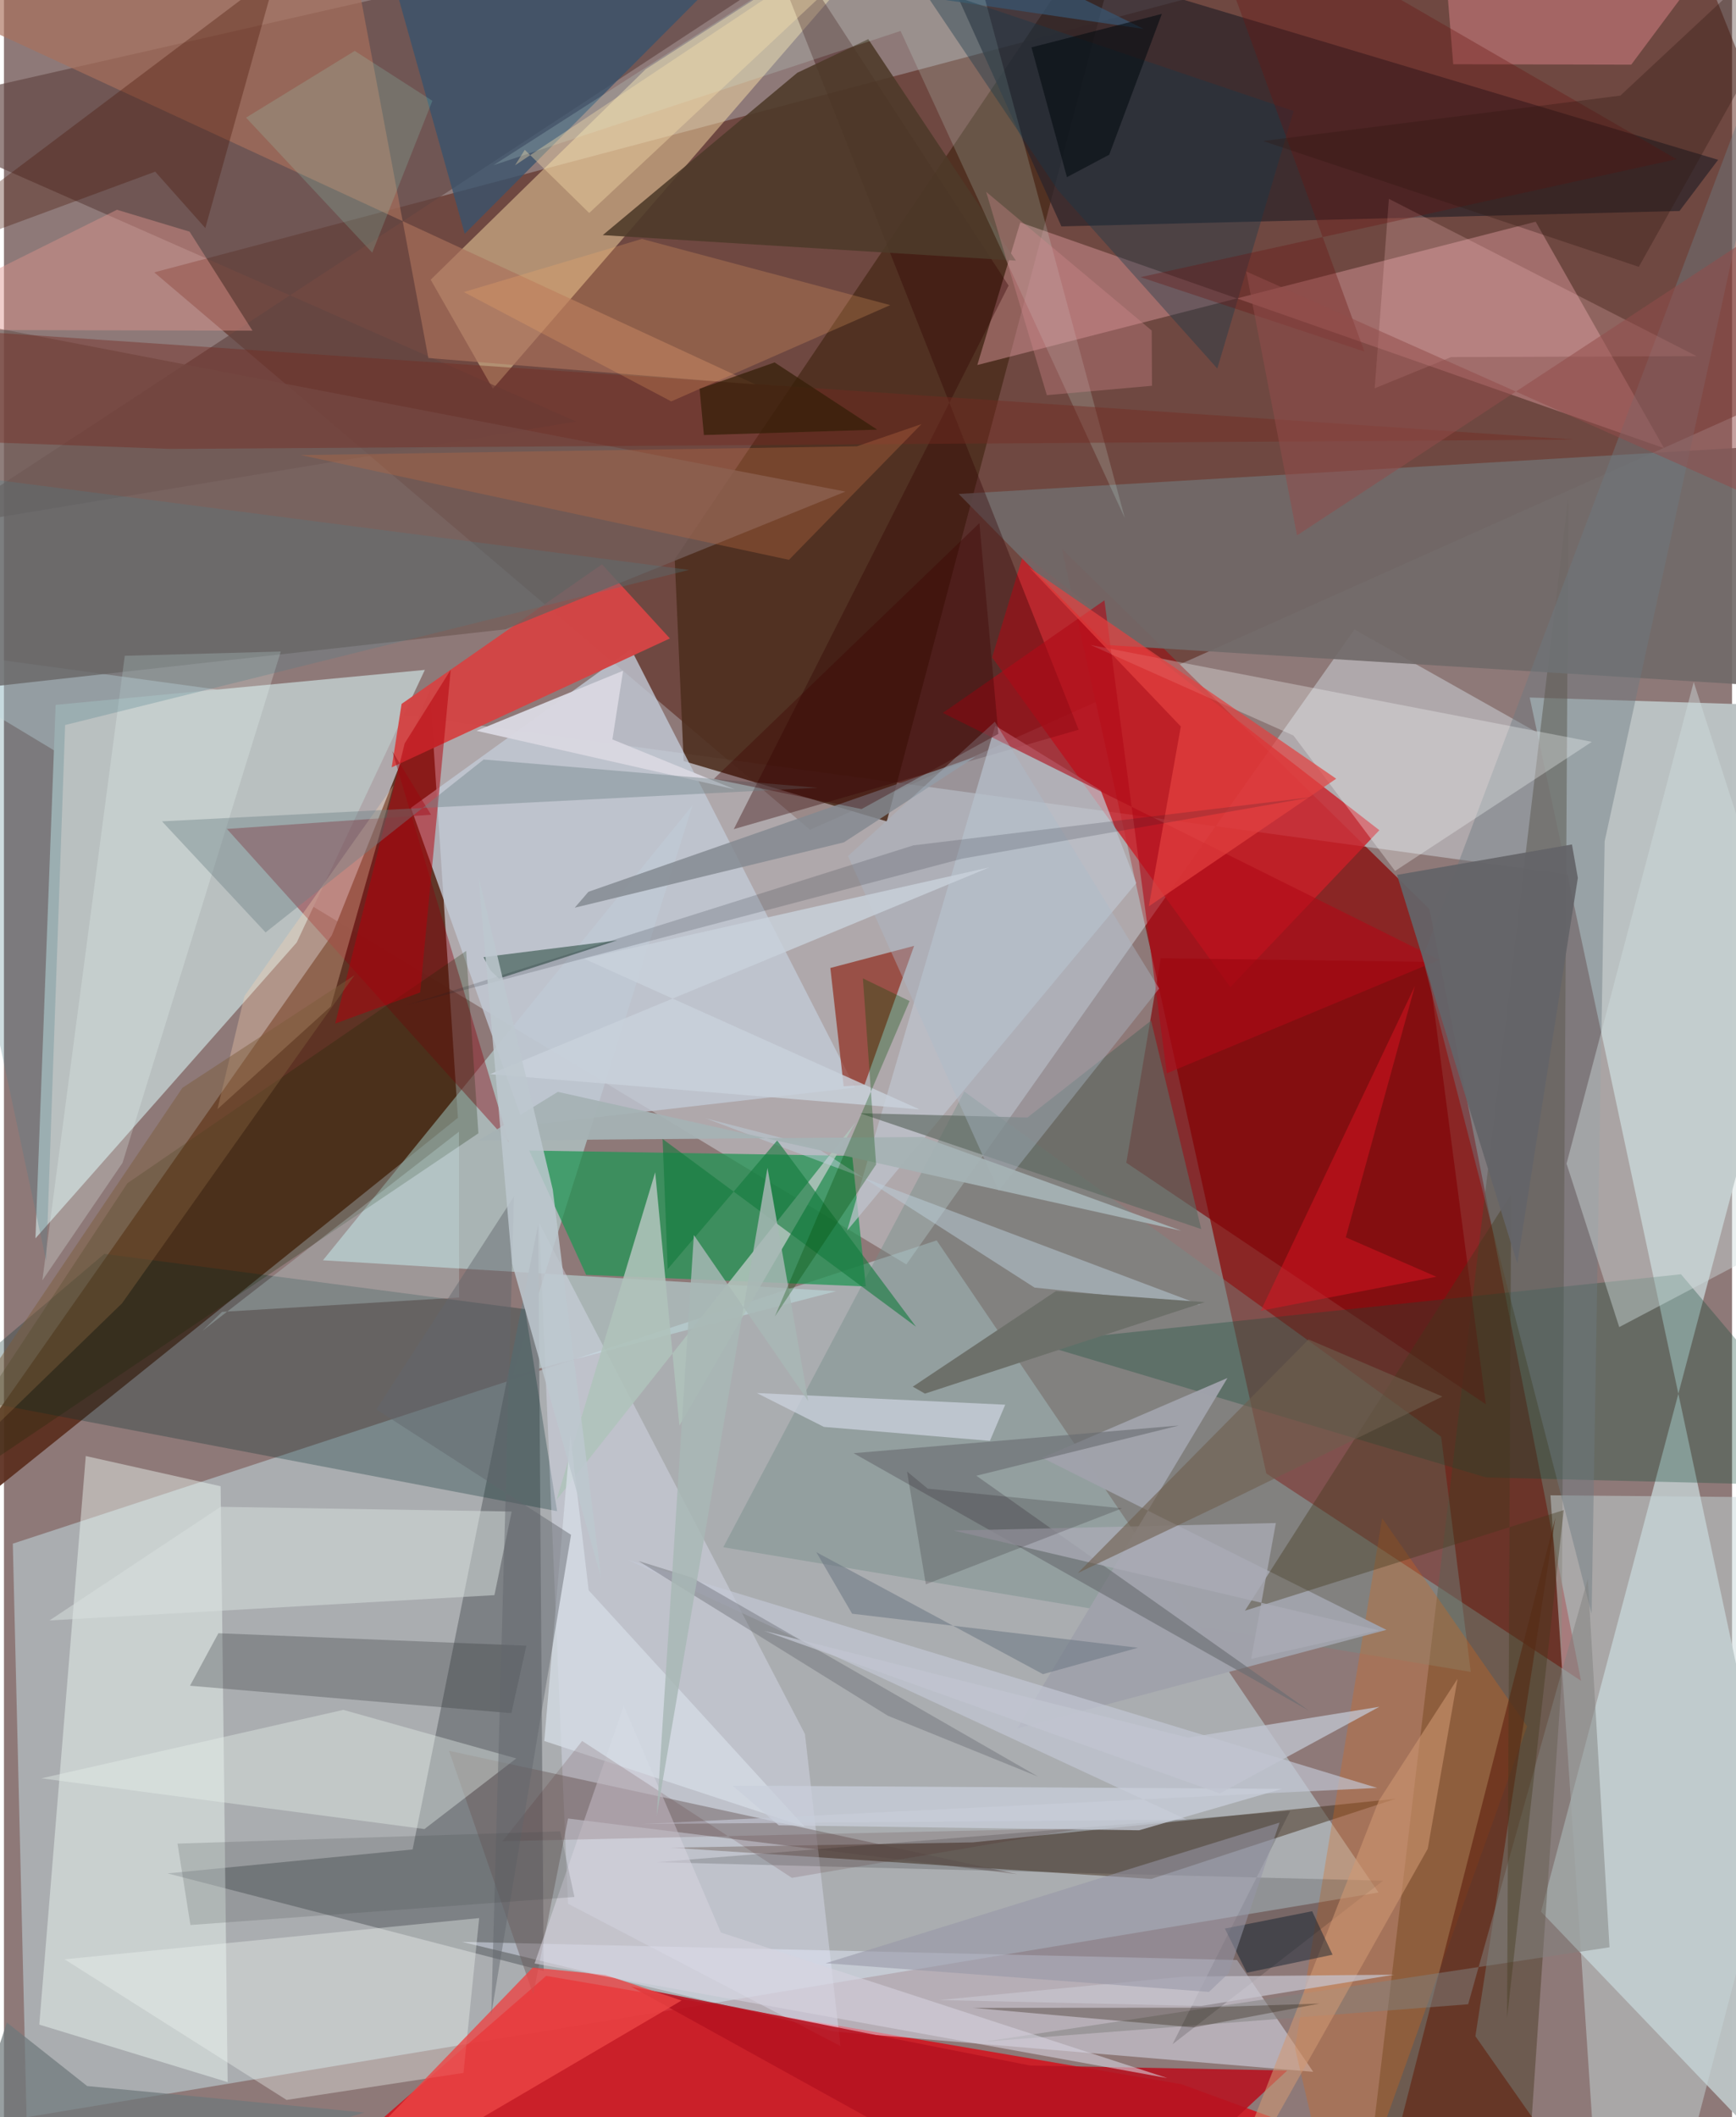 <svg xmlns="http://www.w3.org/2000/svg" width="228" height="278" viewBox="0 0 836 1024"><path fill="#8e7978" d="M0 0h836v1024H0z"/><path fill="#4b0e00" fill-opacity=".455" d="M898 174.138L389.968 401.342 72.693 131.73 803.873-62z"/><path fill="#b4c1c7" fill-opacity=".714" d="M4.283 746.615l446.93-146.67L664.979 915.34 10.943 1024.025z"/><path fill="#8a2625" fill-opacity=".992" d="M610.7 712.675l152.243 100.268-73.318-373.248-177.88-174.33z"/><path fill="#e5f7ff" fill-opacity=".376" d="M653.344 304.497L898 442.3-62 310.94l498.545 300.598z"/><path fill="#5b2e1f" fill-opacity=".929" d="M206.045 333.55l13.56 207.085L-62 766.884 158.607 452.39z"/><path fill="#e0000d" fill-opacity=".737" d="M262.304 955.674l307.407 52.397L782.43 1086l-616.198-46.66z"/><path fill="#bac1c2" fill-opacity=".992" d="M743.588 924.621L898 1086 738.112 337.365 898 342.403z"/><path fill="#b9c0c0" d="M15.239 598.947L25 340.91l178.62-16.906-62.004 131.856z"/><path fill="#4d2e1f" fill-opacity=".894" d="M427.09 397.285L548.572-62 324.501 270.524l4.33 97.575z"/><path fill="#bad6d8" fill-opacity=".631" d="M333.115 389.488L246.23 665.201l156.356-40.683-248.27-14.96z"/><path fill="#50412d" fill-opacity=".525" d="M753.457 814.523l3.382-575.016L655.82 1086h79.048z"/><path fill="#ffe4aa" fill-opacity=".463" d="M445.251-53.142L310.444 33.479l-104.01 101.805 30.098 52.727z"/><path fill="#614542" fill-opacity=".659" d="M450.47-62L-62 54.499 276.818 203.89l-309.62 51.316z"/><path fill="#219555" fill-opacity=".737" d="M410.373 559.052l6.566 63.168-135.292-5.632-27.56-60.114z"/><path fill="#7d8185" fill-opacity=".996" d="M197.69 894.522l60.763-302.241 2.654 361.009-181.969-47.2z"/><path fill="#e3e9fb" fill-opacity=".471" d="M596.508 947.984l-374.953-8.765 180.27 43.39 231.549 19.448z"/><path fill="#d8989c" fill-opacity=".471" d="M741 107.245l62.103 109.522-311.44-109.173-20.78 68.963z"/><path fill="#2e252a" fill-opacity=".749" d="M511.575 109.5l299.006-7.456 18.682-24.751L445.097-37.696z"/><path fill="#c1c9d5" fill-opacity=".8" d="M251.666 544.43l160.079-18.379-108.422-212.15-106.433 76.8z"/><path fill="#cb1f27" fill-opacity=".792" d="M493.187 267.996l172.195 133.541-72.102 75.935-115.23-159.51z"/><path fill="#f4fffb" fill-opacity=".424" d="M39.583 704.232l-22.49 275 91.125 27.818-3.403-288.213z"/><path fill="#473422" fill-opacity=".525" d="M555.008 908.778l118.235-38.76-204.49 21.08-146.284 2.558z"/><path fill="#d34545" fill-opacity=".976" d="M289.302 272.927l32.861 35.863-134.584 62.338 4.788-30.678z"/><path fill="#08312f" fill-opacity=".298" d="M252.102 633.193l15.494 97.714-298.651-56.928 79.603-67.53z"/><path fill="#738c88" fill-opacity=".42" d="M464.603 527.978L347.98 748.342l361.617 60.299-14.322-113.759z"/><path fill="#716a69" fill-opacity=".914" d="M861.202 332.287L898 213.117 461.863 238.91l71.95 73.086z"/><path fill="#735d5a" fill-opacity=".796" d="M407.113 237.76L242.62 304.373-62 338.306V147.493z"/><path fill="#e9ecff" fill-opacity=".337" d="M404.677 989.597l-131.813-68.843L258.93 591.43 387.5 838.683z"/><path fill="#c7d6d8" fill-opacity=".49" d="M769.085 1036.917l35.924 43.708L898 724.585l-149.843-1.363z"/><path fill="#800006" fill-opacity=".639" d="M559.64 463.453l129.179 1.78L716.9 679.216 542.958 562.383z"/><path fill="#114938" fill-opacity=".314" d="M716.935 714.573L898 719.12l-86.689-102.805L498.35 649.3z"/><path fill="#8b1705" fill-opacity=".6" d="M440.306 457.475l-40.523 10.708 6.444 57.22 10.048-.638z"/><path fill="#300000" fill-opacity=".357" d="M519.9 352.943L355.786-62l130.226 200.135L353.067 401.03z"/><path fill="#89000d" fill-opacity=".396" d="M244.326 552.576L187.817 363.23l18.792 30.843-98.742 6.854z"/><path fill="#bfc4ce" fill-opacity=".718" d="M479.556 350.992L407.89 595.205l139.89-168.071-17.213-44.917z"/><path fill="#eef5f2" fill-opacity=".373" d="M136.72 1015.661L29.312 947.648 229.9 927.707l-7.592 74.881z"/><path fill="#e06710" fill-opacity=".286" d="M646.793 1086l90.074-251.042-70.139-100.7-42.15 256.312z"/><path fill="#6c7a81" fill-opacity=".435" d="M774.377 406.885l92.136-421.917L686.3 463.281l81.77 317.324z"/><path fill="#f5faf9" fill-opacity=".314" d="M672.976 421.259l95.2-62.457-242.553-46.862 98.195 43.793z"/><path fill="#aa715c" fill-opacity=".659" d="M-43.414-2.372l407.237 188.42-158.518-12.884L161.19-62z"/><path fill="#a0a2ab" fill-opacity=".988" d="M502.25 705.071l166.539 83.24-178.523 47.635L591.903 666.48z"/><path fill="#d0dcde" fill-opacity=".435" d="M898 580.47l-116.574 61.397-25.49-79.06 61.523-232.941z"/><path fill="#38536c" fill-opacity=".776" d="M397.29-62L222.905 113.068l-43.029-153.23 371.511 54.159z"/><path fill="#b0c3bb" fill-opacity=".882" d="M267.31 725.46l144.629-182.561-85.18 146.627-11.708-122.53z"/><path fill="#b61321" fill-opacity=".894" d="M303.41 960.841l193.13 38.195 124.283 2.402-91.18 84.562z"/><path fill="#6d5d5f" fill-opacity=".482" d="M215.32 846.798l274.975 59.707-217.408-26.95-16.857 85.08z"/><path fill="#4d3a29" fill-opacity=".882" d="M418.12 18.931l71.434 107.126-199.868-12.342 94.097-78.513z"/><path fill="#2b2f32" fill-opacity=".282" d="M103.744 789.932L90 815.33l155.466 13.276 7.261-32.642z"/><path fill="#632513" fill-opacity=".659" d="M711.84 984.85L782.726 1086l-109.352-50.15 77.135-301.717z"/><path fill="#fed6b1" fill-opacity=".306" d="M158.116 486.8l30.362-106.992-72.14 101.967-13.048 54.68z"/><path fill="#d0f5ed" fill-opacity=".184" d="M542.27 250.65L433.75 14.975 236.84 79.88 458.009-62z"/><path fill="#e7f2ee" fill-opacity=".384" d="M18.098 860.113l146.082-33.107 83.67 23.487-44.43 34.156z"/><path fill="#dae2e0" fill-opacity=".498" d="M104.817 728.795L22.02 783.753l215.256-12.237 8.344-40.443z"/><path fill="#c8787b" fill-opacity=".6" d="M787.228 31.272l-86.115-.197L693.56-62h163.187z"/><path fill="#752921" fill-opacity=".42" d="M80.689 217.134l678.714-4.531-779.495-52.767L-62 211.94z"/><path fill="#bccdd9" fill-opacity=".506" d="M578.863 631.087l-239.298-90.159 52.507 13.523 106.506 68.313z"/><path fill="#828180" fill-opacity=".498" d="M708.344 969.391l-234.14 18.092 302.519-45.644-10.49-178.214z"/><path fill="#461200" fill-opacity=".325" d="M73.172 83.03l24.245 27.275 34.397-123.343L-62 132.946z"/><path fill="#5e6962" fill-opacity=".659" d="M579.222 594.475L414.093 538.43l81.039 2.06 59.805-46.854z"/><path fill="#122700" fill-opacity=".243" d="M59.705 572.3L-47.459 734.818l276.982-186.685-5.915-88.21z"/><path fill="#c4c9d6" fill-opacity=".659" d="M301.766 754.445l362.537 110.296-355.916 17.473 263.79-2.126z"/><path fill="#b00a17" fill-opacity=".596" d="M532.37 290.36l30.192 228.77 131.793-54.89-240.16-119.434z"/><path fill="#de938e" fill-opacity=".455" d="M89.801 112.048l30.436 47.892L-62 159.48l116.666-58.024z"/><path fill="#e9f9f6" fill-opacity=".255" d="M133.92 315.12L57.36 562.44l-38.784 56.822 39.868-302.078z"/><path fill="#41391b" fill-opacity=".384" d="M727.166 975.98l1.978-398.476-128.782 201.521 154.223-48.648z"/><path fill="#6a6d71" fill-opacity=".62" d="M631.332 827.41L411.011 702.855l157.41-13.39-98 24.297z"/><path fill="#0a0c0b" fill-opacity=".161" d="M565.3 988.745l101.872-79.105-351.353-8.961 306.434-24.826z"/><path fill="#ffb26c" fill-opacity=".22" d="M308.595 115.56l120.167 32.015-105.943 46.557-100.37-52.879z"/><path fill="#cbd2de" fill-opacity=".753" d="M364.193 673.76l32.47 16.378 80.313 6.757 7.408-17.484z"/><path fill="#ffcaca" fill-opacity=".22" d="M700.08 172.712l118.734-.458-148.822-76.078-6.871 91.642z"/><path fill="#838991" fill-opacity=".831" d="M470.008 365.966l-187.261 65.366-6.622 7.69 130.205-31.601z"/><path fill="#ec4544" fill-opacity=".792" d="M126.083 1086l129.711-134.353 35.1 3.52 36.925 12.405z"/><path fill="#173c2f" fill-opacity=".506" d="M235.378 469.337l4.096 3.995 57.162-18.504-64.66 8.123z"/><path fill="#d9d7e0" fill-opacity=".976" d="M299.519 324.423l-5.163 33.217 59.188 24.142-124.955-28.32z"/><path fill="#d6d3de" fill-opacity=".584" d="M562.793 1005.098l-215.96-70.407-46.997-109.643-43.13 124.632z"/><path fill="#16384c" fill-opacity=".38" d="M442.858-7.56l181.055 61.234-36.924 124.583-77.225-86.419z"/><path fill="#4a7f8a" fill-opacity=".271" d="M20.443 609.987l9.156-259.32 301.824-75.026L-62 224.554z"/><path fill="#b4000b" fill-opacity=".506" d="M193.868 359.534l22.265-35.603-14.777 156.081-41.107 15.05z"/><path fill="#137a3c" fill-opacity=".6" d="M321.109 613.807l52.944-62.195 67.175 90.072-122.59-90.803z"/><path fill="#646468" fill-opacity=".941" d="M761.402 424.62l-2.85-16.19-84.63 14.724 58.2 188.003z"/><path fill="#adbbca" fill-opacity=".396" d="M479.356 349.084l-71.022 64.963 72.88 161.905 77.639-97.835z"/><path fill="#e4413f" fill-opacity=".702" d="M569.327 351.374l-73.45-77.01 148.618 102.27-90.657 61.737z"/><path fill="#b46742" fill-opacity=".373" d="M412.627 215.861l31.271-10.754-64.122 65.659-236.136-50.65z"/><path fill="#6e8187" fill-opacity=".404" d="M76.449 397.252l317.23-16.242-161.598-13.663-105.51 83.638z"/><path fill="#cf9872" fill-opacity=".569" d="M688.78 894.195L580.752 1086 665.1 870.956l38.115-59z"/><path fill="#d5f3fa" fill-opacity=".243" d="M96.049 643.644l124.074-96.302.059 80.214-114.67 6.944z"/><path fill="#6d706a" fill-opacity=".992" d="M445.546 674.05l135.391-44.244-72.088-5.3-69.182 46.173z"/><path fill="#d4dce5" fill-opacity=".776" d="M261.393 842.056l125.9 41.434-104.426-114.308-8.831-74.633z"/><path fill="#6b1410" fill-opacity=".341" d="M574.83-58.475L809.153 76.994l-259.306 57.054 108.29 35.972z"/><path fill="#49201b" fill-opacity=".153" d="M241.15 890.511l38.568-48.466 101.47 66.201 141.578-24.08z"/><path fill="#c9d1db" fill-opacity=".812" d="M476.783 419.5l-196.132 44.234 162.274 72.856-207.744-17.05z"/><path fill="#e81425" fill-opacity=".427" d="M649.134 598.453L682.6 476.835 608.016 633.97l84.954-16.444z"/><path fill="#c9cfdb" fill-opacity=".729" d="M618.341 865.194l-265.905-1.55 22.397 19.199 174.35 2.39z"/><path fill="#351f08" fill-opacity=".725" d="M338.606 210.409l83.857-2.6-49.654-32.521-36.283 12.762z"/><path fill="#99ffe2" fill-opacity=".161" d="M169.688 24.621l-52.567 32.275 61.034 65.296 29.108-73.436z"/><path fill="#fce5af" fill-opacity=".361" d="M247.25 79.938L457.024-59.773 283.127 103.023l-31.163-30.552z"/><path fill="#d78a92" fill-opacity=".333" d="M504.518 191.126L475.154 92.78l80.096 67.094.14 26.71z"/><path fill="#64686f" fill-opacity=".392" d="M500.35 859.32l-167.52-96.298-25.88-8.035 120.633 74.844z"/><path fill="#6e787b" fill-opacity=".71" d="M40.264 1008.952l-38.849-30.73L-34.359 1086l208.705-64.249z"/><path fill="#a5b2b4" fill-opacity=".937" d="M229.713 551.639l214.778-1.734 125.156 45.385-301.704-67.19z"/><path fill="#924d4a" fill-opacity=".529" d="M898 263.564L600.978 131.299l24.562 127.65 231.684-152.216z"/><path fill="#a8b8b5" fill-opacity=".831" d="M369.377 564.858l19.688 112.778-55.314-80.268-17.973 280.922z"/><path fill="#2e2213" fill-opacity=".337" d="M636.436 969.053l-60.547 2-107.283.075 106.92 9.458z"/><path fill="#121d29" fill-opacity=".169" d="M463.575 415.303l-268.729 70.821 245.111-77.252 193.808-23.478z"/><path fill="#7b5b3a" fill-opacity=".471" d="M86.357 526.113l83.218-54.425L57.116 630.375-61.966 746z"/><path fill="#62666c" fill-opacity=".463" d="M180.141 681.69l66.589-102.995-11.01 395.78 38.619-232.146z"/><path fill="#301712" fill-opacity=".322" d="M781.968 46.247L609.102 68.202l181.796 60.855L898-62z"/><path fill="#c6c4cd" fill-opacity=".725" d="M452.445 967.34l126.679 2.887 93.394-15.13-101.463.906z"/><path fill="#014900" fill-opacity=".302" d="M372.927 636.737l48.994-73.53-6.388-90 22.58 10.96z"/><path fill="#c1c5d0" fill-opacity=".773" d="M572.84 840.44l92.538-14.932-77.184 41.933-220.453-78.647z"/><path fill="#0b1e2c" fill-opacity=".459" d="M601.286 954.135l41.452-8.714-9.871-21.03-42.235 8.386z"/><path fill="#bdc8cf" fill-opacity=".851" d="M229.563 423.844l16.23 187.229 43.071 151.916-23.366-187.63z"/><path fill="#6b7683" fill-opacity=".545" d="M548.564 796.962L502.64 809.73l-109.658-59.016 17.325 29.783z"/><path fill="#9697a6" fill-opacity=".553" d="M617.099 881.52l-219.586 68.013 185.448 13.886 9.519-9.057z"/><path fill="#40494a" fill-opacity=".188" d="M275.978 917.489L90.21 931.066l-6.246-39.379 185.135-5.947z"/><path fill="#040c10" fill-opacity=".576" d="M514.241 85.69l-17.154-62.788 63.07-16.184-25.458 68.109z"/><path fill="#aaabb5" fill-opacity=".784" d="M615.312 736.638l-11.973 65.725 61.796-13.82-205.574-48.256z"/><path fill="#6e5d4d" fill-opacity=".6" d="M519.485 760.846l111.65-113.016 64.768 27.63-108.845 53.158z"/><path fill="#3d0000" fill-opacity=".349" d="M481.057 354.956l-9.16-101.966-128.45 123.717 71.439 14.606z"/><path fill="#180c10" fill-opacity=".188" d="M446.896 720.005l-10.004-8.288 9.089 54.56 94.936-36.748z"/></svg>